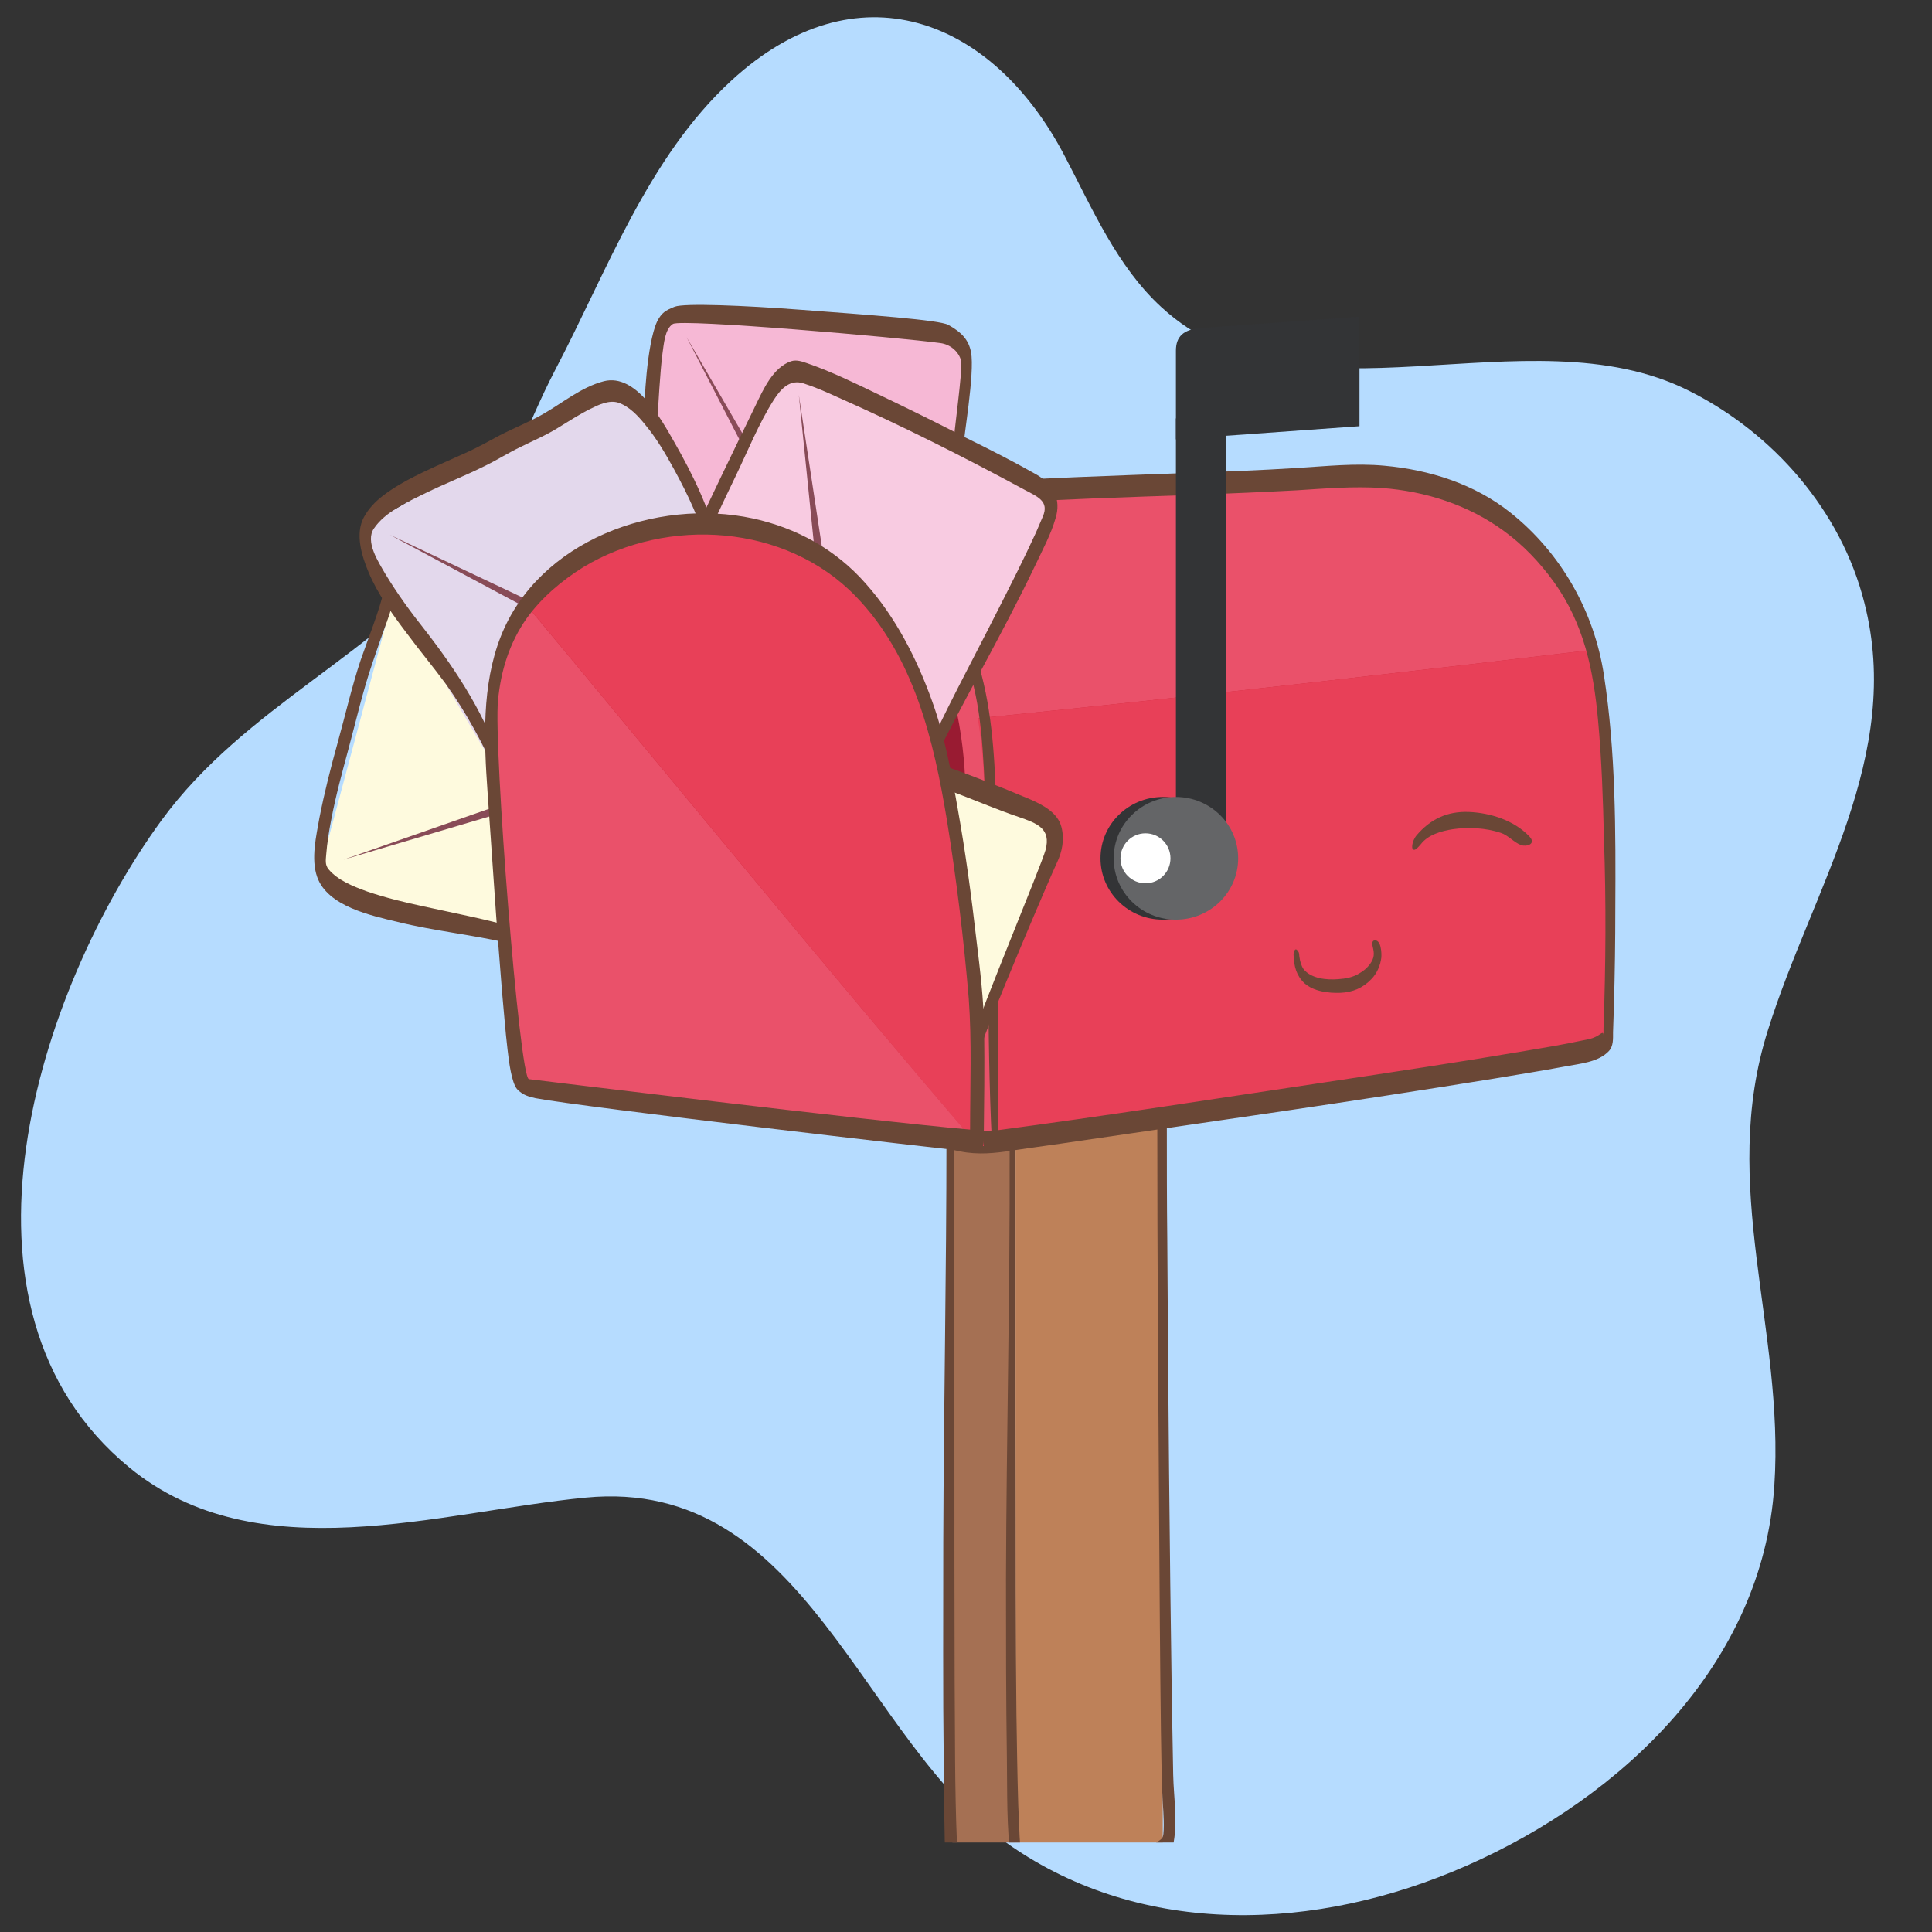 <?xml version="1.0" encoding="utf-8"?>
<!-- Generator: Adobe Illustrator 24.1.0, SVG Export Plug-In . SVG Version: 6.00 Build 0)  -->
<svg version="1.1" id="Capa_1" xmlns="http://www.w3.org/2000/svg" xmlns:xlink="http://www.w3.org/1999/xlink" x="0px" y="0px"
	 viewBox="0 0 425.2 425.2" style="enable-background:new 0 0 425.2 425.2;" xml:space="preserve">
<rect x="0" y="0" width="425.2" height="425.2" fill="#333333" stroke="none"/>
<style type="text/css">
	.st0{display:none;fill:#8CBAB1;}
	.st1{fill:#B6DCFF;}
	.st2{display:none;fill:#B2A28B;}
	.st3{clip-path:url(#SVGID_2_);}
	.st4{fill:#A57053;}
	.st5{fill:#BE8159;}
	.st6{fill:#CC2638;}
	.st7{fill:#EA516A;}
	.st8{fill:#E84058;}
	.st9{fill:#6A4736;}
	.st10{fill:#333436;}
	.st11{fill:#646567;}
	.st12{fill:#FFFFFF;}
	.st13{fill:#991B32;}
	.st14{fill:#F6B8D5;}
	.st15{fill:#884B57;}
	.st16{fill:#F8CBE1;}
	.st17{fill:#FEFADE;}
	.st18{fill:#E3D8EC;}
	.st19{fill:#D83045;}
</style>
<path class="st0" d="M322.8,410.6c34.3-15.1,65.1-44.4,67.7-83.6c2.3-34.5-12.3-66-1.4-100.3c9.7-31,29.9-60.3,21.2-94.1
	c-5.1-20.2-20-37.3-38.6-46.6c-35.6-17.9-85.6,9.7-116.1-18.4c-9.8-9-15.2-21.7-21.4-33.5c-16-30.4-45.8-41.6-73.2-16.4
	c-18.4,16.9-27.4,42-38.8,63.7c-6.7,12.8-11.1,27.5-20.2,38.9c-18.8,23.7-48,35-66.5,60.3c-27.1,37.2-49.9,107.2-7,142.4
	c28.2,23.1,68.2,9.7,100.4,6.6c48.7-4.7,60.4,53.4,93.2,76.4C251.5,426.5,289.7,425.2,322.8,410.6z"/>
<path class="st1" d="M322.8,410.6c34.3-15.1,65.1-44.4,67.7-83.6c2.3-34.5-12.3-66-1.4-100.3c9.7-31,29.9-60.3,21.2-94.1
	c-5.1-20.2-20-37.3-38.6-46.6c-35.6-17.9-85.6,9.7-116.1-18.4c-9.8-9-15.2-21.7-21.4-33.5c-16-30.4-45.8-41.6-73.2-16.4
	c-18.4,16.9-27.4,42-38.8,63.7c-6.7,12.8-11.1,27.5-20.2,38.9c-18.8,23.7-48,35-66.5,60.3c-27.1,37.2-49.9,107.2-7,142.4
	c28.2,23.1,68.2,9.7,100.4,6.6c48.7-4.7,60.4,53.4,93.2,76.4C251.5,426.5,289.7,425.2,322.8,410.6z"/>
<path class="st2" d="M322.8,410.6c34.3-15.1,65.1-44.4,67.7-83.6c2.3-34.5-12.3-66-1.4-100.3c9.7-31,29.9-60.3,21.2-94.1
	c-5.1-20.2-20-37.3-38.6-46.6c-35.6-17.9-85.6,9.7-116.1-18.4c-9.8-9-15.2-21.7-21.4-33.5c-16-30.4-45.8-41.6-73.2-16.4
	c-18.4,16.9-27.4,42-38.8,63.7c-6.7,12.8-11.1,27.5-20.2,38.9c-18.8,23.7-48,35-66.5,60.3c-27.1,37.2-49.9,107.2-7,142.4
	c28.2,23.1,68.2,9.7,100.4,6.6c48.7-4.7,60.4,53.4,93.2,76.4C251.5,426.5,289.7,425.2,322.8,410.6z"/>
<g>
	<g>
		<defs>
			<rect id="SVGID_1_" x="35.7" y="19.7" width="389.5" height="385.8"/>
		</defs>
		<clipPath id="SVGID_2_">
			<use xlink:href="#SVGID_1_"  style="overflow:visible;"/>
		</clipPath>
		<g class="st3">
			<polygon class="st4" points="223.5,415.9 209.6,411.2 209.6,221.8 223.5,226.7 			"/>
			<polygon class="st5" points="223.5,220.4 255.9,212.3 255.9,410.1 223.5,415.9 			"/>
			<path class="st6" d="M173.1,110.4l123.3-5.9c62.9-4.4,57.1,65.3,57.1,95.5v31.6L216.8,252l-99.2-12.6v-33.1
				C123.3,183.5,101.8,110.4,173.1,110.4z"/>
			<path class="st7" d="M296.4,104.5l-123.3,5.9c-45,0-53.1,29-54.3,56.2c77.5-5.8,154.6-14.4,231.9-23.6
				C342.6,122.9,331.5,101.3,296.4,104.5z"/>
			<path class="st8" d="M118.8,166.6c-0.7,15.9,0.9,31.2-1.2,39.6v33.1l99.2,12.6l136.7-20.3V200c0-14,1.9-37-2.8-57
				C273.4,152.2,196.3,160.8,118.8,166.6z"/>
			<path class="st7" d="M218.8,251.8l-2.3-73.1c0,0,4.8-67.8-51.6-67.8c-53.3,0-49.2,53.1-49.2,61c0,7.8,0,67.1,0,67.1L218.8,251.8z
				"/>
			<g>
				<path class="st9" d="M219.7,251.2c-0.2-22.3,0.3-44.7-0.3-67c-0.5-20.9-0.5-44-16.8-59.6c-4-3.9-10.9-9.7-17-8.2
					c-1,0.3-1.2,3.3-0.1,3.6c2.5,0.7,4.9,1.3,7.2,2.4c2.9,1.3,5.5,3.3,7.8,5.3c4.5,3.9,8.1,8.6,10.6,14c4.5,9.6,5.1,20.5,5.6,30.9
					c1.1,24.8,0.4,49.6,1.4,74.3c0.1,1.4,0.1,2.8,0.2,4.2C218.4,252.8,219.7,252.7,219.7,251.2L219.7,251.2z"/>
			</g>
			<path class="st9" d="M353,148.6c-2.1-13.9-9.4-26.9-20.6-35.8c-7.9-6.3-17.8-9.4-27.7-10.3c-6.4-0.6-12.8,0.1-19.3,0.5
				c-8,0.5-16.1,0.8-24.2,1.1c-16.2,0.6-32.3,1.1-48.4,2.2c-21.7,1.5-48.8,2.9-61.6,23.2c-6.2,9.9-7.3,22.3-7.6,33.7
				c-0.2,10.2,0.6,20.5,0,30.7c-0.6,12.6-1,25.4,8.2,35.3c6.5,6.9,15.6,11,24.4,14.2c6.7,2.4,13.6,4,20.5,6c4.8,1.4,9.6,3,14.6,4
				c4,0.8,7.7,0.4,11.6-0.2c4.6-0.7,9.3-1.3,13.9-2c15.1-2.2,30.2-4.4,45.2-6.6c15.6-2.3,31.2-4.7,46.7-7.2
				c5.3-0.9,10.5-1.7,15.8-2.7c3.1-0.6,7.3-0.9,9.6-3.4c1-1.1,0.9-2.7,0.9-4.1c0.1-2,0.1-4,0.2-6c0.2-7.1,0.3-14.2,0.3-21.2
				C355.6,182.8,355.6,165.5,353,148.6z M352.9,226.4c0,0.5,0,1,0,1.5c0-0.9-0.3-0.6-1.2,0c-1.2,0.7-2,0.8-3.5,1.1
				c-4.2,0.9-8.4,1.6-12.6,2.3c-14.7,2.5-29.4,4.7-44,6.9c-24.1,3.6-48.3,7.4-72.5,10.6c-3.7,0.5-7.3-0.2-10.8-1
				c-5.7-1.4-11.3-3.3-17-4.8c-11.5-3.1-23.2-6.5-33-13.4c-5.6-3.9-9.9-9.2-11.7-15.8c-1.5-5.5-1.1-11.3-0.8-16.8
				c0.5-9.5,0.1-19,0.1-28.6c0-11.9,0.4-24.9,7-35.3c6.2-9.8,16.9-15.1,27.8-17.9c12-3,24.8-3.7,37.1-4.4
				c15.2-0.9,30.4-1.4,45.5-1.9c7.4-0.3,14.8-0.6,22.2-1c6.2-0.4,12.4-0.9,18.6-0.5c9.6,0.7,19,3.7,26.8,9.4c4.3,3.1,8,7,11.1,11.3
				c6.6,9.2,8.7,19.4,9.7,30.4c0.8,8.7,1.1,17.4,1.3,26.1C353.5,198.5,353.4,212.5,352.9,226.4z"/>
			<ellipse class="st10" cx="255.9" cy="188.9" rx="13.7" ry="13.5"/>
			<polygon class="st10" points="269.9,90.7 258.8,92.1 258.8,185.7 269.9,184.3 			"/>
			<ellipse class="st11" cx="258.8" cy="188.9" rx="13.7" ry="13.5"/>
			<ellipse class="st12" cx="252.1" cy="188.9" rx="5.5" ry="5.5"/>
			<g>
				<path class="st9" d="M311.4,187c0.3-0.1,0.7-0.5,1.3-1.2c1.6-2.1,4.5-2.9,7-3.3c3.5-0.5,7.3-0.3,10.6,0.8c1.6,0.5,3,2.2,4.5,2.7
					c1.1,0.4,3.4-0.2,1.8-1.9c-3.3-3.5-8.5-5.2-13.3-5.4s-8.5,1.6-11.5,5.1C310.7,185.1,310.4,187.3,311.4,187z"/>
			</g>
			<g>
				<path class="st9" d="M284.7,210.3c0.1,2.4,0.6,4.4,2.4,6.1c2,1.8,5.3,2.2,7.9,2.1c2.7-0.1,5-1.1,6.8-3c1.2-1.2,2-3,2.2-4.7
					c0.1-0.9,0-4.2-1.6-3.8c-0.5,0.1-0.4,1-0.3,1.3c0.4,1.6,0.4,2.5-0.6,3.9c-0.6,0.8-1.4,1.5-2.3,2c-1.4,0.9-3.1,1.2-4.7,1.3
					c-2.5,0.2-5.9-0.1-7.6-2.2c-0.5-0.7-0.8-1.8-0.9-2.6c-0.1-0.4,0-1-0.3-1.3C285,208.2,284.6,209.7,284.7,210.3z"/>
			</g>
			<path class="st10" d="M299.2,93.8l-40.4,2.9c0,0,0-16.4,0-19.5s1.6-4.7,5.5-5s34.9-2.5,34.9-2.5V93.8z"/>
			<path class="st13" d="M212.7,246.2l-0.3-67.3c0,0,4.4-62.2-47.3-62.2c-48.9,0-45.1,48.7-45.1,55.9s0,61.5,0,61.5L212.7,246.2z"/>
			<g>
				<path class="st14" d="M209.2,74.3c2,0.2,3.5,1.9,3.3,3.9l-7.8,100.9c-0.2,2-1.9,3.5-3.9,3.3l-60.3-4.6c-2-0.2-3.5-1.9-3.3-3.9
					L145,73c0.2-2,1.9-3.5,3.9-3.3L209.2,74.3z"/>
				<polygon class="st15" points="143.3,175.2 181.5,126.6 151.1,74.2 178.4,127.1 				"/>
			</g>
			<g>
				<path class="st16" d="M229.9,108c1.8,0.9,2.6,3,1.7,4.8L187.2,204c-0.9,1.8-3,2.5-4.9,1.7l-54.4-26c-1.8-0.9-2.6-3-1.7-4.8
					l44.4-91.1c0.9-1.8,3-2.5,4.9-1.7L229.9,108z"/>
				<polygon class="st15" points="131.4,178.1 184.9,146.7 175.8,86.9 181.8,146 				"/>
			</g>
			<g>
				<path class="st17" d="M86.2,132.6c0.5-1.9,2.5-3.1,4.4-2.6l98.8,25.9c1.9,0.5,3.1,2.5,2.6,4.4l-15.5,57.9
					c-0.5,1.9-2.5,3.1-4.4,2.6l-98.8-25.9c-1.9-0.5-3.1-2.5-2.6-4.4L86.2,132.6z"/>
				<polygon class="st15" points="174.4,215.1 133.1,169.1 75.6,189.2 133,172.2 				"/>
			</g>
			<g>
				<path class="st17" d="M230.1,179.4c1.9,0.7,3.1,2.2,2.6,3.4L209.9,245c-0.4,1.2-2.3,1.7-4.2,1l-56.8-20.5
					c-1.9-0.7-3.1-2.2-2.6-3.4l22.8-62.1c0.4-1.2,2.3-1.7,4.2-1L230.1,179.4z"/>
				<polygon class="st15" points="151.9,224.6 195.7,204.7 174.7,162.4 192.7,204.1 				"/>
			</g>
			<g>
				<path class="st18" d="M133.7,85.1c1.7-1,4-0.4,5,1.3l51.4,87.5c1,1.7,0.4,3.9-1.3,4.9l-52.2,30.1c-1.7,1-4,0.4-5-1.3l-51.4-87.5
					c-1-1.7-0.4-3.9,1.3-4.9L133.7,85.1z"/>
				<polygon class="st15" points="137.2,205.2 140.8,143.7 85.8,117.7 138.5,145.9 				"/>
			</g>
			<g>
				<path class="st9" d="M210.3,243.9c2.3-4.3,4-8.4,5.4-13c1.6-5.5,15.5-38.1,16.9-41c1.2-2.5,1.7-5.2,1-7.9c-0.8-3.1-4-4.8-6.7-6
					c-2.4-1-24.6-10.5-29.7-9.9c-1.5,0.2-2.3,3.9-0.9,4.2c10,1.9,19,6.5,27.9,9.5c4,1.4,7.2,2.5,5.9,7.3
					c-0.9,3.3-14.5,35.9-15.7,40.5c-1.2,4.5-2.2,10.1-5.2,13.9C208.4,242.5,209.4,245.5,210.3,243.9z"/>
			</g>
			<g>
				<path class="st9" d="M203.8,170.9c7.6-15.7,16.5-30.7,24-46.4c1.6-3.4,3.5-6.9,4.5-10.4c1.3-4.2-0.4-7.4-4.1-9.6
					c-5.1-2.9-10.4-5.6-15.7-8.2c-6.4-3.3-12.9-6.5-19.4-9.6c-5-2.4-10.1-4.9-15.3-6.7c-1.2-0.4-2.4-0.9-3.7-0.5
					c-4,1.4-6.1,6.2-7.8,9.7c-5.1,10.5-10.2,21-15.1,31.6c-0.6,1.2,0.5,5.6,1.6,3.3c3-6.4,6-12.9,9.1-19.3
					c2.7-5.6,5.1-11.6,8.4-16.8c1.6-2.5,3.6-4.6,6.6-3.6c2.5,0.8,5,1.9,7.4,3c14,6.2,27.7,13.1,41.2,20.4c2.8,1.5,5.5,2.5,4,5.9
					c-0.5,1.2-1,2.3-1.5,3.5c-2.7,5.9-5.6,11.6-8.5,17.3c-5.7,11.3-11.8,22.4-16.9,34C202.2,169.4,203,172.6,203.8,170.9z"/>
			</g>
			<g>
				<path class="st9" d="M114.8,204.6c-7.1-2.2-14.3-3.5-21.5-5.1c-4.2-0.9-8.4-1.9-12.5-3.3c-3-1.1-6.4-2.4-8.5-4.9
					c-0.8-1-0.6-2-0.5-3.3c0.2-2.5,0.6-5.1,1.1-7.6c1-5.3,2.4-10.4,3.8-15.6c1.7-6.3,3.1-12.5,5.2-18.7c1.1-3.3,2.3-6.7,3.5-10
					c0.6-1.6,1-3.2,1-5.2c0-0.4-0.7-3.2-1.5-1.8c-0.2,0.3-0.3,0.7-0.4,1.1c-0.1,0.5,0.5,4.3,1.3,2.8h-0.1c-0.4-1-0.8-2.1-1.2-3.1
					c-1,4.5-3.4,10.4-5.1,15.3c-2,6-3.4,12.2-5.1,18.3c-1.5,5.4-2.9,10.9-4,16.5c-0.7,4-1.9,9-0.5,13c2.3,6.5,11.9,8.5,17.7,9.9
					c8.1,2,16.4,2.8,24.5,4.7c0.7,0.2,1.4,0.4,2.1,0.7C115.8,208.9,116.2,205,114.8,204.6L114.8,204.6z"/>
			</g>
			<g>
				<path class="st9" d="M110.8,169.4c-3.7-11.6-10-21.4-17.4-30.9c-3.1-3.9-6-7.9-8.6-12.2c-1.5-2.6-4.5-7.1-2.5-10
					c2.5-3.7,7.5-5.9,11.4-7.8c4.3-2.1,8.7-3.8,12.9-5.9c2.7-1.3,5.2-2.9,7.9-4.2c2.8-1.4,5.7-2.6,8.4-4.3c2.3-1.4,4.6-2.9,7-4.1
					c1.8-0.9,4.1-2,6.1-1.4c2.5,0.8,4.5,3,6.1,5c2.4,2.9,4.4,6.3,6.2,9.6c3,5.5,6.1,11.8,7.4,17.9c0.7,3.1,2.8,0.9,2.3-1.3
					c-1.8-7.8-5.6-15.5-9.6-22.5c-2.8-4.9-8.4-15.2-15.5-13.4c-5,1.3-9.1,4.8-13.5,7.3c-3,1.7-6.3,3-9.4,4.6
					c-2.2,1.2-4.4,2.4-6.7,3.5c-4.6,2.1-9.2,4-13.7,6.4c-3.6,2-7.5,4.4-9.5,8.1s-0.5,8.5,1,12.1c2,4.8,5.2,9.2,8.3,13.3
					c2.8,3.8,5.9,7.5,8.7,11.3c4.5,6.3,8.3,13.3,11.4,20.4C110.3,172.4,111.1,170.3,110.8,169.4L110.8,169.4z"/>
			</g>
			<g>
				<path class="st9" d="M144.8,90.9c0-0.6,0.5-9.4,1-13.1c0.3-2,0.5-5.4,2.3-6.5c1.9-1.2,50.1,3,58.8,4.2c2.4,0.3,4.1,2,4.6,3.8
					c0.5,1.9-1.8,17.2-1.6,18.4c0.1,0.6,1.2,2.1,2.1,1.5c0.9-0.5,0.3-0.3,0.1-1.1c-0.2-1,2.5-16,1.6-20.6c-0.5-2.7-2.1-4.4-5-6
					c-2-1.1-17.6-2.2-32.1-3.3c-13.2-1-26-1.5-28.1-0.7c-2,0.8-2.9,1.3-3.9,3.3c-2.3,5-2.9,18.8-2.7,19.5
					C142.3,91.7,144.9,92.1,144.8,90.9z"/>
			</g>
			<g>
				<path class="st19" d="M216.5,252.2l-6.6-71c0,0-1-65.7-57.2-65.7c-53.1,0-44.4,51.4-43.7,59c0.7,7.6,5.8,64.9,5.8,64.9
					L216.5,252.2z"/>
				<path class="st8" d="M216.5,252.2l-6.6-71c0,0-1-65.7-57.2-65.7c-20,0-31.3,7.3-37.5,16.8c33.3,40,66.1,80.2,99.9,119.7
					L216.5,252.2z"/>
				<path class="st7" d="M115.2,132.4c-10.2,15.7-6.7,37.5-6.2,42.2c0.7,7.6,5.8,64.9,5.8,64.9l100.4,12.6
					C181.3,212.6,148.5,172.4,115.2,132.4z"/>
			</g>
			<path class="st9" d="M216.6,226.6c-0.1-6.6-0.9-13.2-1.7-19.7c-1.1-9.6-2.4-19.3-4.1-28.8c-1.4-8-2.9-16.2-5.7-23.9
				c-3.3-9.2-8-18.4-14.6-25.8c-6.5-7.4-15.1-12.2-24.8-14.3c-21.3-4.6-47.2,4.9-55.5,26c-4.2,10.7-3.7,22.9-2.9,34.2
				c0.5,7.2,1,14.4,1.5,21.6c0.5,7.5,1.1,15,1.7,22.5c0.4,4.2,0.7,8.4,1.2,12.6c0.3,2.7,0.9,7.3,2.1,8.7c1.3,1.4,2.8,1.7,4.1,2
				c10.6,2,88.8,11.1,97.1,11.9c1.1,0.1,1.5-1.7,1.5-2.4C216.6,243,216.7,234.8,216.6,226.6z M116.4,237.5
				c-2.1-0.3-7.8-73.3-6.8-83.3c0.6-6.5,2.5-12.7,6.3-18.1c3.3-4.6,7.7-8.3,12.5-11.3c18.6-11.2,44.6-9.4,59.9,6.4
				c12.9,13.3,17.2,31.8,20.1,49.3c2.1,13,3.7,26.1,4.8,39.2c0.7,9.6,0.3,19.3,0.3,28.9C189.7,246.5,118.9,237.8,116.4,237.5z"/>
			<g>
				<path class="st9" d="M222.2,253.1c0.1,31.4-0.7,62.9-0.8,94.4c0,13.2,0,26.4,0.2,39.6c0.1,7.4-0.1,15,0.9,22.3
					c0.1,0.5,0.6,2.2,1.5,1.6c0.9-0.5,0.9-2.1,0.7-3c-0.1-0.6-0.1-1.1-0.2-1.7c0.1,0.7,0-0.5,0-0.6c0-0.5-0.1-1-0.1-1.5
					c-0.1-2.3-0.2-4.6-0.3-6.9c-0.2-6.6-0.3-13.3-0.4-19.9c-0.2-17.9-0.2-35.8-0.2-53.7c0-23.5-0.1-47.1-0.1-70.6
					C223.4,251.4,222.2,251.4,222.2,253.1L222.2,253.1z"/>
			</g>
			<g>
				<path class="st9" d="M208.3,250.4c0,29.6-0.6,59.2-0.7,88.9c0,16.3-0.1,32.6,0.1,48.9c0,5.2,0.1,10.4,0.2,15.6
					c0,1.5,0.1,2.9,0.2,4.4c0.2,4,3,6,6.5,7.4c4.2,1.6,8.5,1.4,12.9,0.9c4.2-0.5,8.3-1.1,12.5-1.9c4.1-0.8,8.3-1.7,12.2-3.2
					c2.5-0.9,5.2-2.2,5.9-5c1.2-5,0.2-10.7,0.1-15.8c-0.1-5.5-0.2-11.1-0.3-16.6c-0.5-33.6-0.8-67.3-1-100.9
					c-0.1-8.5-0.1-17-0.1-25.5c0-0.6-0.2-2.4-1.1-2.4s-1,1.8-1,2.4c0,28.8,0.2,57.6,0.4,86.5c0.1,15.6,0.2,31.3,0.4,46.9
					c0.1,4.5,0.1,9,0.3,13.5c0.1,2.7,0.4,5.5,0.3,8.2c-0.1,1.5,0,1.8-1.3,2.6c-1.4,0.9-3,1.5-4.6,2c-7.8,2.7-16.4,3.8-24.6,4.6
					c-4.8,0.5-10.3,0.2-14.2-3c-0.3-0.3-0.6-0.6-0.8-0.9c0.2,0.3,0.1,0.9,0.1,0.4c0-0.3,0-0.5,0-0.8c0-0.7-0.1-1.4-0.1-2.2
					c-0.5-11.9-0.4-23.9-0.5-35.8c-0.1-34.1,0-68.1-0.1-102.2c0-5.7-0.1-11.3-0.1-17C209.7,248.4,208.3,248.5,208.3,250.4
					L208.3,250.4z"/>
			</g>
		</g>
	</g>
</g>
</svg>
